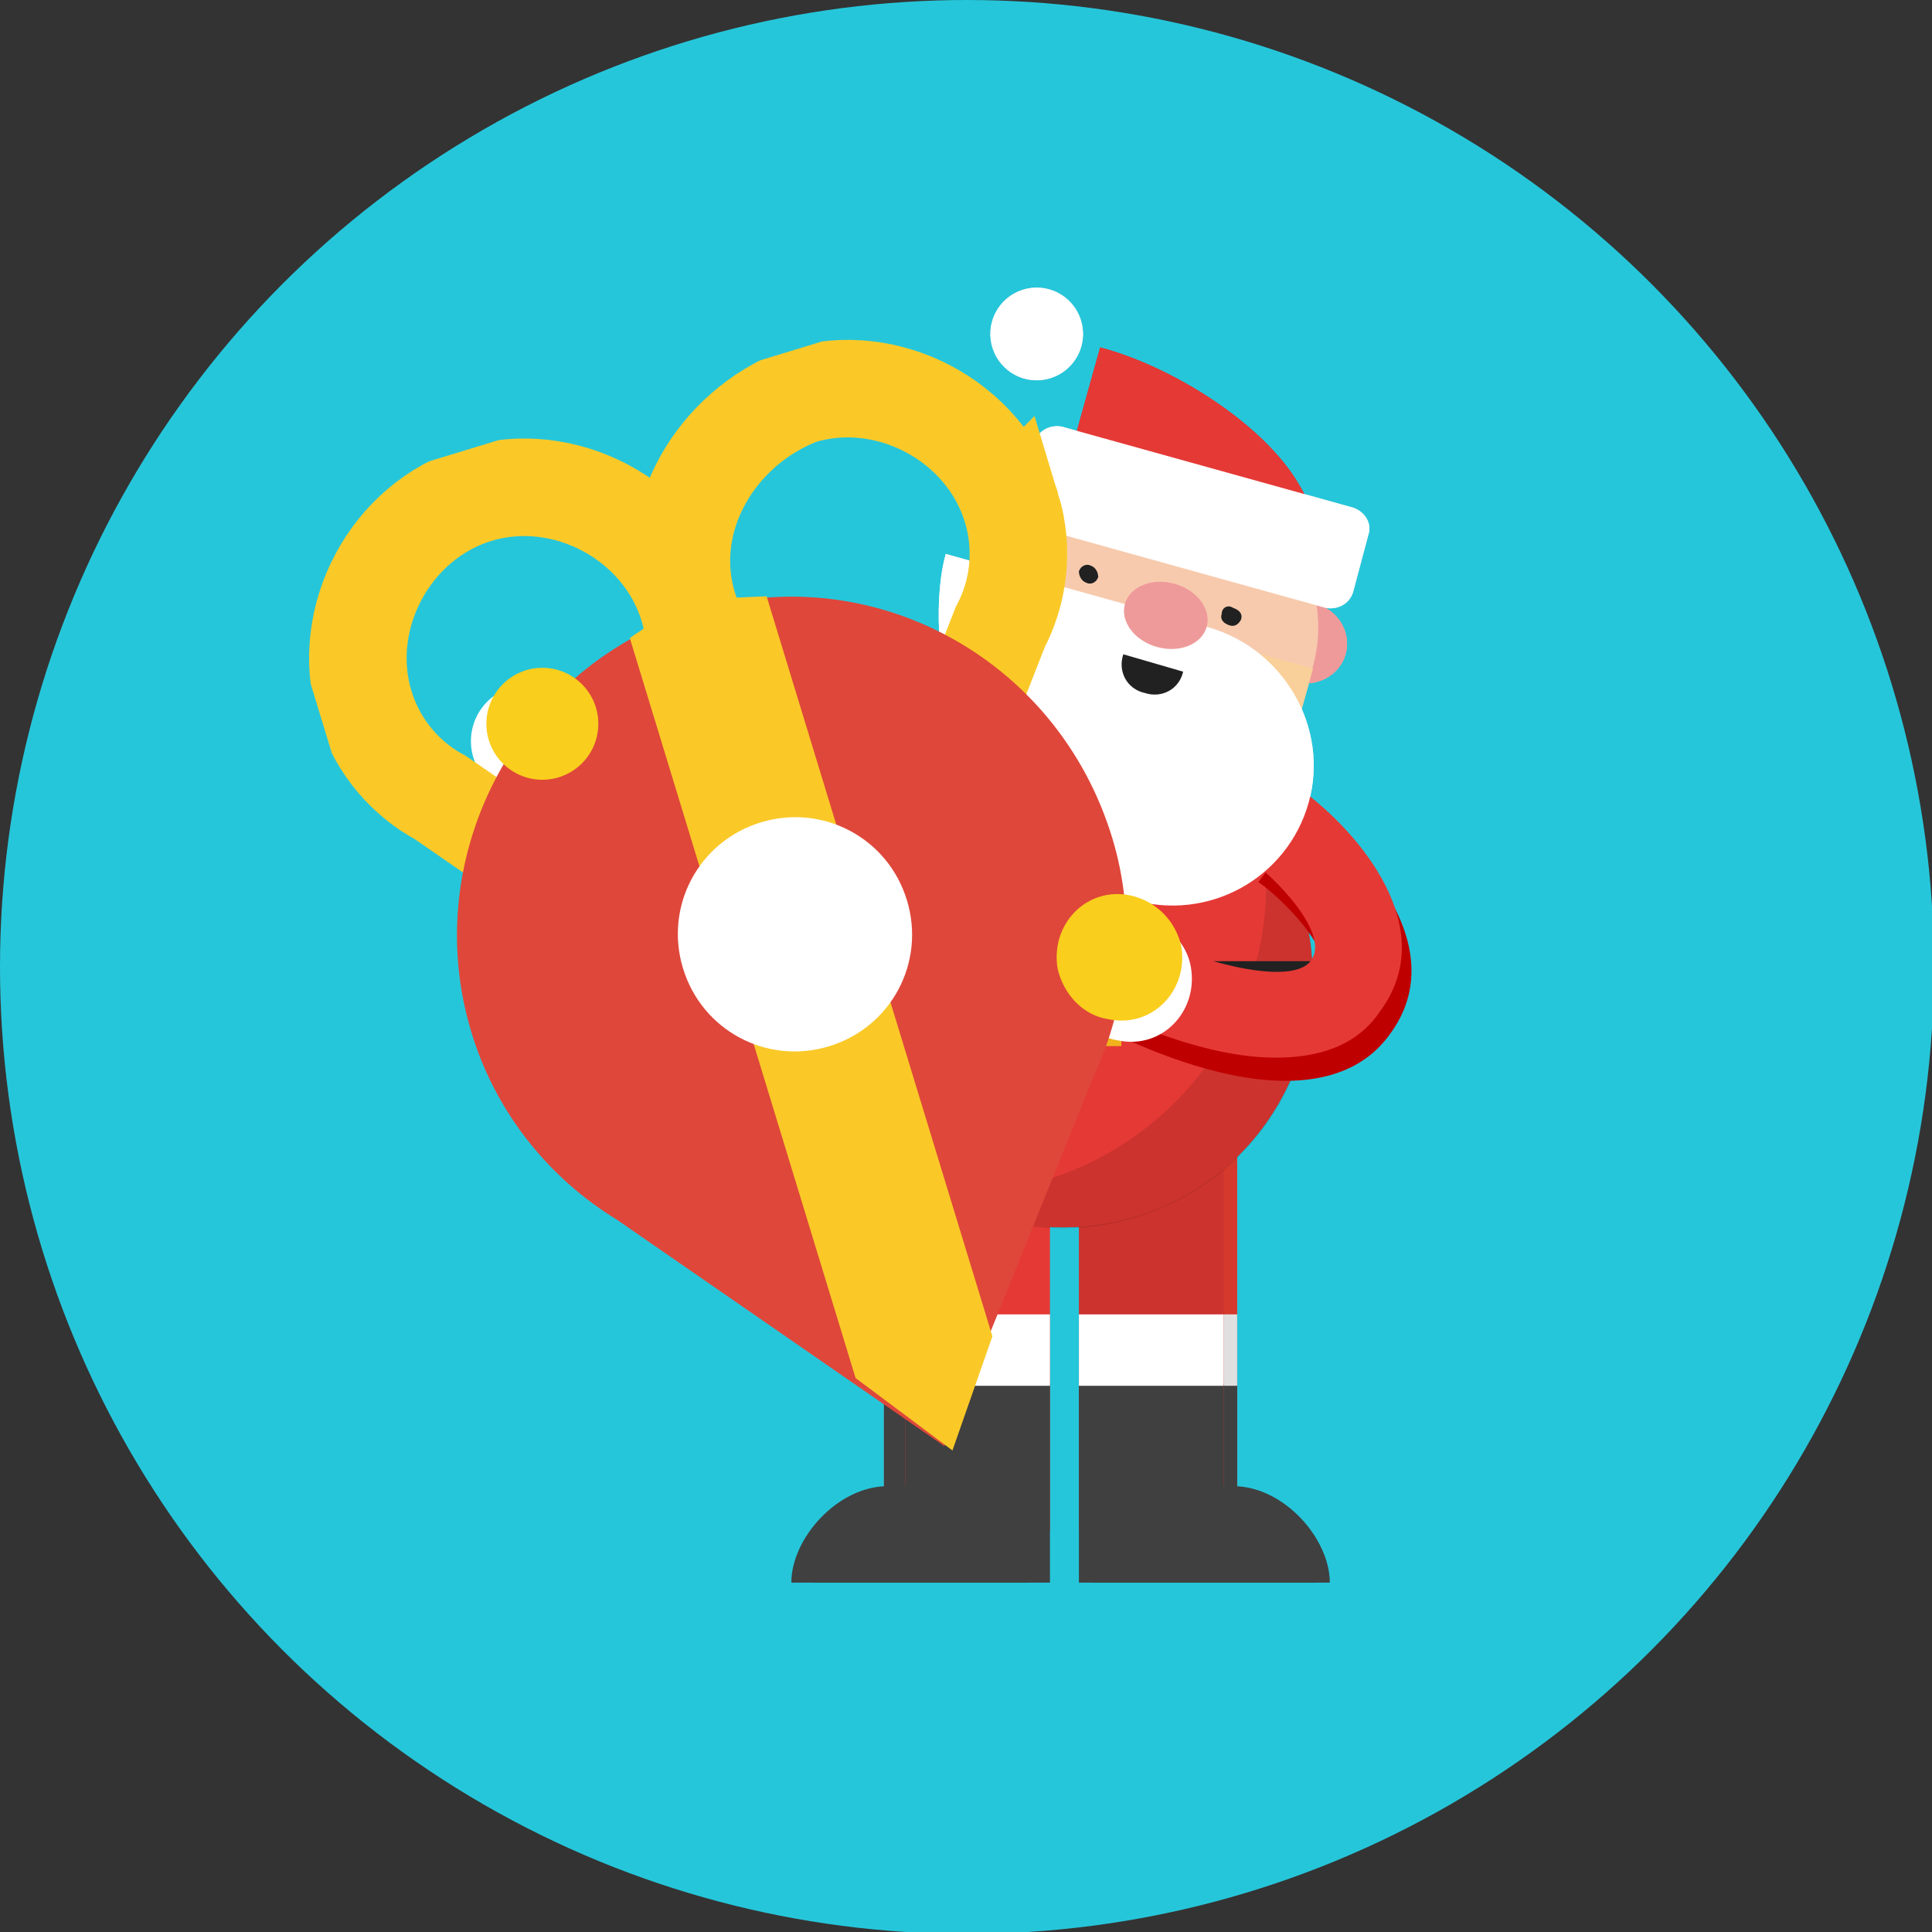 <svg xmlns="http://www.w3.org/2000/svg" xmlns:xlink="http://www.w3.org/1999/xlink" width="100.1" height="100.1" viewBox="0 0 100.1 100.1"><rect x="0" y="0" width="100.1" height="100.1" fill="#333333" stroke="none"/><symbol id="c" viewBox="-5.9 -8.5 11.9 16.9"><path fill="none" stroke="#FAC928" stroke-width="1.5" stroke-miterlimit="10" d="M0 5.1c0 1.4-1.2 2.6-2.6 2.6-1.4 0-2.6-1.2-2.6-2.6 0-.7.3-1.3.7-1.7L-2.6 1l1.9 2.4c.4.4.7 1 .7 1.7zM5.2 5.1c0 1.4-1.2 2.6-2.6 2.6C1.2 7.6 0 6.5 0 5.1c0-.7.3-1.3.7-1.7L2.6 1l1.9 2.4c.4.4.7 1 .7 1.7z"/><path fill="#DF473A" d="M5.2-.2C5.2 2.7 2.9 5 .1 5S-5.1 2.7-5.1-.2c0-1.3.5-2.5 1.3-3.4L0-8.4l3.8 4.7c.9 1 1.4 2.2 1.4 3.5z"/><path fill="#FAC928" d="M-1 4.9V-7L.1-8.5 1.2-7V4.9c-.4.1-.7.2-1.1.2-.4 0-.8-.1-1.1-.2z"/><path fill="#FFF" d="M1.9-.2c0-1-.8-1.8-1.8-1.8s-1.8.8-1.8 1.8.8 1.8 1.8 1.8S1.9.8 1.9-.2z"/></symbol><symbol id="d" viewBox="-77.5 -81.6 146.2 105.3"><path fill="#2B2B2B" d="M56.3 8.6H44.1v8.9h12.2zM-55.6 5.2h-14.3V14h14.3z"/><path fill="#2B2B2B" d="M-58.8 7.5h-8.4v8.9h8.4z"/><path fill="gray" d="M-55.6 3.7h-14.3v8.9h14.3z"/><path fill="#E0E0E0" d="M-43.1 5.2h-9.4V14h9.4z"/><path fill="#2B2B2B" d="M-43.1 3.7h-9.4v8.9h9.4z"/><path fill="#E0E0E0" d="M60.7 5.2h-21V14h21z"/><path fill="#2B2B2B" d="M60.7 3.7h-21v8.9h21z"/><path fill="gray" d="M68.7-81.6H-77.5V8.9H68.7z"/><path fill="#E0E0E0" d="M64.3-81.6H-77.5V8.9H64.3z"/><path fill="#E0E0E0" d="M64.3-81.6H-77.5V8.9H64.3z"/><path fill="#2B2B2B" d="M68.7-77.1H-77.5v73.5H68.7z"/><path fill="gray" d="M41.9-81.6h-66.5V8.9h66.5z"/><path fill="#E0E0E0" d="M28.6-81.6H-38V1.2l6.3 22.5h54l6.3-22.5z"/><path fill="#E0E0E0" d="M28.6-81.6H-38V1.2l6.3 22.5h54l6.3-22.5z"/><path fill="#2B2B2B" d="M28.6-77.1H-38V.7h66.6z"/><path fill="gray" d="M-34.3-77.1H-38V.7h3.7z"/><path fill="gray" d="M34.4-41.7c0-21.3-17.3-38.6-38.6-38.6S-42.8-63-42.8-41.7-25.5-3.1-4.2-3.1s38.6-17.3 38.6-38.6z"/><path fill="gray" d="M39.6-49.6C39.6-28.3 22.3-11 1-11s-38.6-17.3-38.6-38.6c0-13.3 6.7-25 16.9-31.9h49c6.8 7.3 11.3 18.6 11.3 31.9z"/><path fill="#2B2B2B" d="M31.1-41.7c0-19.5-15.8-35.2-35.2-35.2-19.5 0-35.2 15.8-35.2 35.2 0 19.5 15.8 35.2 35.2 35.2 19.4 0 35.2-15.7 35.2-35.2z"/><path fill="#704A93" d="M18.9-41.7C18.9-54.4 8.6-64.6-4-64.6c-12.7 0-22.9 10.3-22.9 22.9S-16.7-18.8-4-18.8c12.6 0 22.9-10.3 22.9-22.9z"/><path fill="#553D80" d="M15.3-41.6c0-10.6-8.6-19.2-19.2-19.2s-19.2 8.6-19.2 19.2 8.6 19.2 19.2 19.2S15.3-31 15.3-41.6z"/><path fill="#5F80B9" d="M14.8-42.6c0-9.9-8-17.9-17.9-17.9S-21-52.5-21-42.6c0 9.9 8 17.9 17.9 17.9s17.9-8 17.9-17.9z"/><path fill="#39527C" d="M8-42.6c0-6.1-4.9-11-11-11s-11 4.9-11 11 4.9 11 11 11 11-4.9 11-11z"/><path fill="#FFF" d="M-4.6-31.6c0-2.3-1.8-4.1-4.1-4.1s-4.1 1.8-4.1 4.1 1.8 4.1 4.1 4.1 4.1-1.8 4.1-4.1zM-12.7-38.9c0-1.1-.9-2-2-2s-2 .9-2 2 .9 2 2 2 2-.9 2-2z"/><path fill="gray" d="M60.8-20.1c0-5.1-4.1-9.2-9.2-9.2s-9.2 4.1-9.2 9.2 4.1 9.2 9.2 9.2c5.1.1 9.2-4.1 9.2-9.2z"/><path fill="#E0E0E0" d="M58.8-19.3c0-4.4-3.6-8-8-8s-8 3.6-8 8 3.6 8 8 8 8-3.5 8-8zM-53.5-47.2v-9.7c0-2.6 2.1-4.6 4.6-4.6 2.6 0 4.6 2.1 4.6 4.6 0 0-.2 2.6-2.2 5.3l-3.3 5.2c-1.4 2.5-3.7 1.9-3.7-.8z"/><path fill="gray" d="M-70.6-81.6h-6.9V8.9h6.9zM56.5-20c0-2.7-2.2-4.9-4.9-4.9s-4.9 2.2-4.9 4.9 2.2 4.9 4.9 4.9 4.9-2.2 4.9-4.9z"/><path fill="gray" d="M-72.3 2.2c0-.9-.7-1.7-1.7-1.7s-1.7.7-1.7 1.7c0 .9.7 1.7 1.7 1.7s1.7-.8 1.7-1.7z"/></symbol><g><circle fill="#26C6DA" cx="50.1" cy="50.1" r="50.1"/><path fill="#D4392C" d="M56.6 59.3h7.5v20h-7.5z"/><path fill="#404040" d="M64.1 77.1v-5.4h-7.5V82h12.3c0-2.3-2.4-5-5-5"/><path fill="#E0E0E0" d="M56.6 68.1h7.5v3.7h-7.5z"/><path fill="#D4392C" d="M45.8 59.3h7.5v20h-7.5z"/><path fill="#404040" d="M45.8 77.1v-5.4h7.5V82H41c0-2.3 2.4-5 5-5"/><path fill="#E0E0E0" d="M45.8 68.1h7.5v3.7h-7.5z"/><path fill="#D4392C" d="M42.9 55.3c2.7 6.7 10.2 10 16.9 7.4 6.7-2.6 9.9-10.2 7.3-16.9-2.7-6.7-10.2-10-16.9-7.4-6.7 2.7-9.9 10.2-7.3 16.9z"/><ellipse transform="rotate(15.72 53.63 29.372)" fill="#ED9D97" cx="53.6" cy="29.4" rx="2.2" ry="2.1"/><ellipse transform="rotate(15.72 67.604 33.305)" fill="#ED9D97" cx="67.6" cy="33.3" rx="2.2" ry="2.1"/><ellipse transform="rotate(15.72 60.304 32.45)" fill="#F9D099" cx="60.3" cy="32.4" rx="8" ry="7.8"/><path fill="#E91C24" d="M69.1 30.6c-.2-2-.8-3.8-1.8-5.5C65.5 22 60.8 19 57 18l-2.4 8.6 14.5 4z"/><ellipse transform="rotate(15.72 53.696 17.346)" fill="#E0E0E0" cx="53.7" cy="17.3" rx="2.4" ry="2.4"/><path fill="#E0E0E0" d="M70.1 30.7c-.2.6-.8.9-1.4.8l-15.1-4.2c-.6-.2-1-.8-.8-1.4l.8-3c.2-.6.8-.9 1.4-.8l15.1 4.2c.6.2 1 .8.8 1.4l-.8 3z"/><path fill="#F9D099" d="M52.63 30.315l15.4 4.334-1.083 3.85-15.402-4.335z"/><path fill="#4D4D4D" d="M57.6 29.6c-.1.3-.4.4-.6.3-.3-.1-.4-.4-.4-.6.1-.3.4-.4.6-.3.4 0 .5.3.4.6zM64.1 31.4c-.1.3.1.5.4.6.3.1.5-.1.6-.3.1-.3-.1-.5-.4-.6-.3-.2-.6 0-.6.3z"/><path fill="#E0E0E0" d="M67.8 41.6c-1.1 3.9-5.2 6.2-9.2 5-9.8-2.8-10.7-14-9.6-17.9 1.8.5 9.6 2.7 13.6 3.8 3.9 1.1 6.3 5.2 5.2 9.1z"/><ellipse transform="rotate(15.72 60.458 31.9)" fill="#ED9D97" cx="60.4" cy="31.9" rx="2.2" ry="1.7"/><path fill="#4D4D4D" d="M61.3 34.8c-.2.9-1.1 1.4-2 1.1-.9-.2-1.4-1.1-1.1-2"/><path fill="#F1B31C" d="M52 48.4h6.1v3.9H52z"/><g><path fill="#E53935" d="M55.9 59.3h7.5v20h-7.5z"/><path opacity=".11" d="M55.9 59.3h7.5v20h-7.5z"/><path fill="#404040" d="M63.4 77.1v-5.4h-7.5V82h12.3c0-2.3-2.4-5-5-5"/><path fill="#FFF" d="M55.9 68.1h7.5v3.7h-7.5z"/><path fill="#E53935" d="M46.9 59.3h7.5v20h-7.5z"/><path fill="#404040" d="M46.9 77.1v-5.4h7.5V82H42.1c0-2.3 2.4-5 5-5"/><path fill="#FFF" d="M47.5 68.1h6.9v3.7h-6.9z"/><path fill="#E53935" d="M42.9 55.3c2.7 6.7 10.2 10 16.9 7.4 6.7-2.6 9.9-10.2 7.3-16.9-2.7-6.7-10.2-10-16.9-7.4-6.7 2.7-9.9 10.2-7.3 16.9z"/><g opacity=".11"><path d="M67.1 45.8c-.5-1.2-1.1-2.4-1.9-3.3.2 1.1.4 2.2.4 3.4 0 8.6-7.2 15.9-15.9 15.9-.5 0-.9 0-1.4-.1 3.4 2.1 7.6 2.6 11.6 1 6.6-2.6 9.9-10.2 7.2-16.9z"/></g><path fill="#212121" d="M41.9 49.8H68v3.6H41.9z"/></g><path fill="#F1B31C" d="M52 49.4h6.1v4.8H52z"/><g><path fill="#BF0000" d="M66.6 56c-3.7 0-7.7-1.9-8.8-2.4l2-4c2.9 1.5 7.6 2.7 8.6 1.4 1.1-1.4-1.9-4.4-3.2-5.3l2.7-3.6c3 2.2 7.3 7.2 4.1 11.5-1.3 1.8-3.3 2.4-5.4 2.4z"/><path fill="#E53935" d="M66.1 54.8c-3.7 0-7.7-1.9-8.8-2.4l2-4c2.9 1.5 7.6 2.7 8.6 1.4 1.1-1.4-1.9-4.4-3.2-5.3l2.7-3.6c3 2.2 7.3 7.2 4.1 11.5-1.2 1.8-3.2 2.4-5.4 2.4z"/></g><g><ellipse transform="rotate(15.72 53.63 29.372)" fill="#ED9D97" cx="53.6" cy="29.4" rx="2.2" ry="2.1"/><ellipse transform="rotate(15.72 67.604 33.305)" fill="#EF9A9A" cx="67.6" cy="33.3" rx="2.2" ry="2.1"/><ellipse transform="rotate(15.72 60.304 32.45)" fill="#F7CAAD" cx="60.3" cy="32.4" rx="8" ry="7.8"/><path fill="#E53935" d="M69.1 30.6c-.2-2-.8-3.8-1.8-5.5C65.5 22 60.8 19 57 18l-2.4 8.6 14.5 4z"/><ellipse transform="rotate(15.72 53.696 17.346)" fill="#FFF" cx="53.7" cy="17.3" rx="2.4" ry="2.4"/><path fill="#FFF" d="M70.1 30.7c-.2.6-.8.9-1.4.8l-15.1-4.2c-.6-.2-1-.8-.8-1.4l.8-3c.2-.6.8-.9 1.4-.8l15.1 4.2c.6.2 1 .8.8 1.4l-.8 3z"/><path fill="#F9D099" d="M52.63 30.315l15.4 4.334-1.083 3.85-15.402-4.335z"/><path fill="#212121" d="M56.9 29.9c-.1.3-.4.4-.6.3-.3-.1-.4-.4-.4-.6.1-.3.4-.4.6-.3.3.1.4.4.4.6zM63.3 31.8c-.1.3.1.5.4.6.3.1.5-.1.6-.3.1-.3-.1-.5-.4-.6-.3-.2-.6 0-.6.3z"/><path fill="#FFF" d="M61.7 50.1c.4 2.3-1.5 4.3-3.8 3.8-1.3-.2-2.3-1.3-2.6-2.6-.4-2.3 1.5-4.3 3.8-3.8 1.4.3 2.4 1.4 2.6 2.6zM67.8 41.6c-1.1 3.9-5.2 6.2-9.2 5-9.8-2.8-10.7-14-9.6-17.9 1.8.5 9.6 2.7 13.6 3.8 3.9 1.1 6.3 5.2 5.2 9.1z"/><ellipse transform="rotate(15.72 60.458 31.9)" fill="#EF9A9A" cx="60.4" cy="31.9" rx="2.2" ry="1.7"/></g><path fill="#212121" d="M61.3 34.8c-.2.9-1.1 1.4-2 1.1-.9-.2-1.4-1.1-1.1-2"/><circle fill="#FFF" cx="27.3" cy="38.4" r="2.9"/><use xlink:href="#c" width="11.9" height="16.9" x="-5.9" y="-8.5" transform="matrix(3.222 -.983 -.983 -3.222 40.67 47.862)" overflow="visible"/><circle fill="#F9CE1D" cx="28.1" cy="37.5" r="2.9"/><path fill="#F9CE1D" d="M61.2 49c.4 2.3-1.5 4.3-3.8 3.8-1.3-.2-2.3-1.3-2.6-2.6-.4-2.3 1.5-4.3 3.8-3.8 1.3.3 2.3 1.3 2.6 2.6z"/></g></svg>